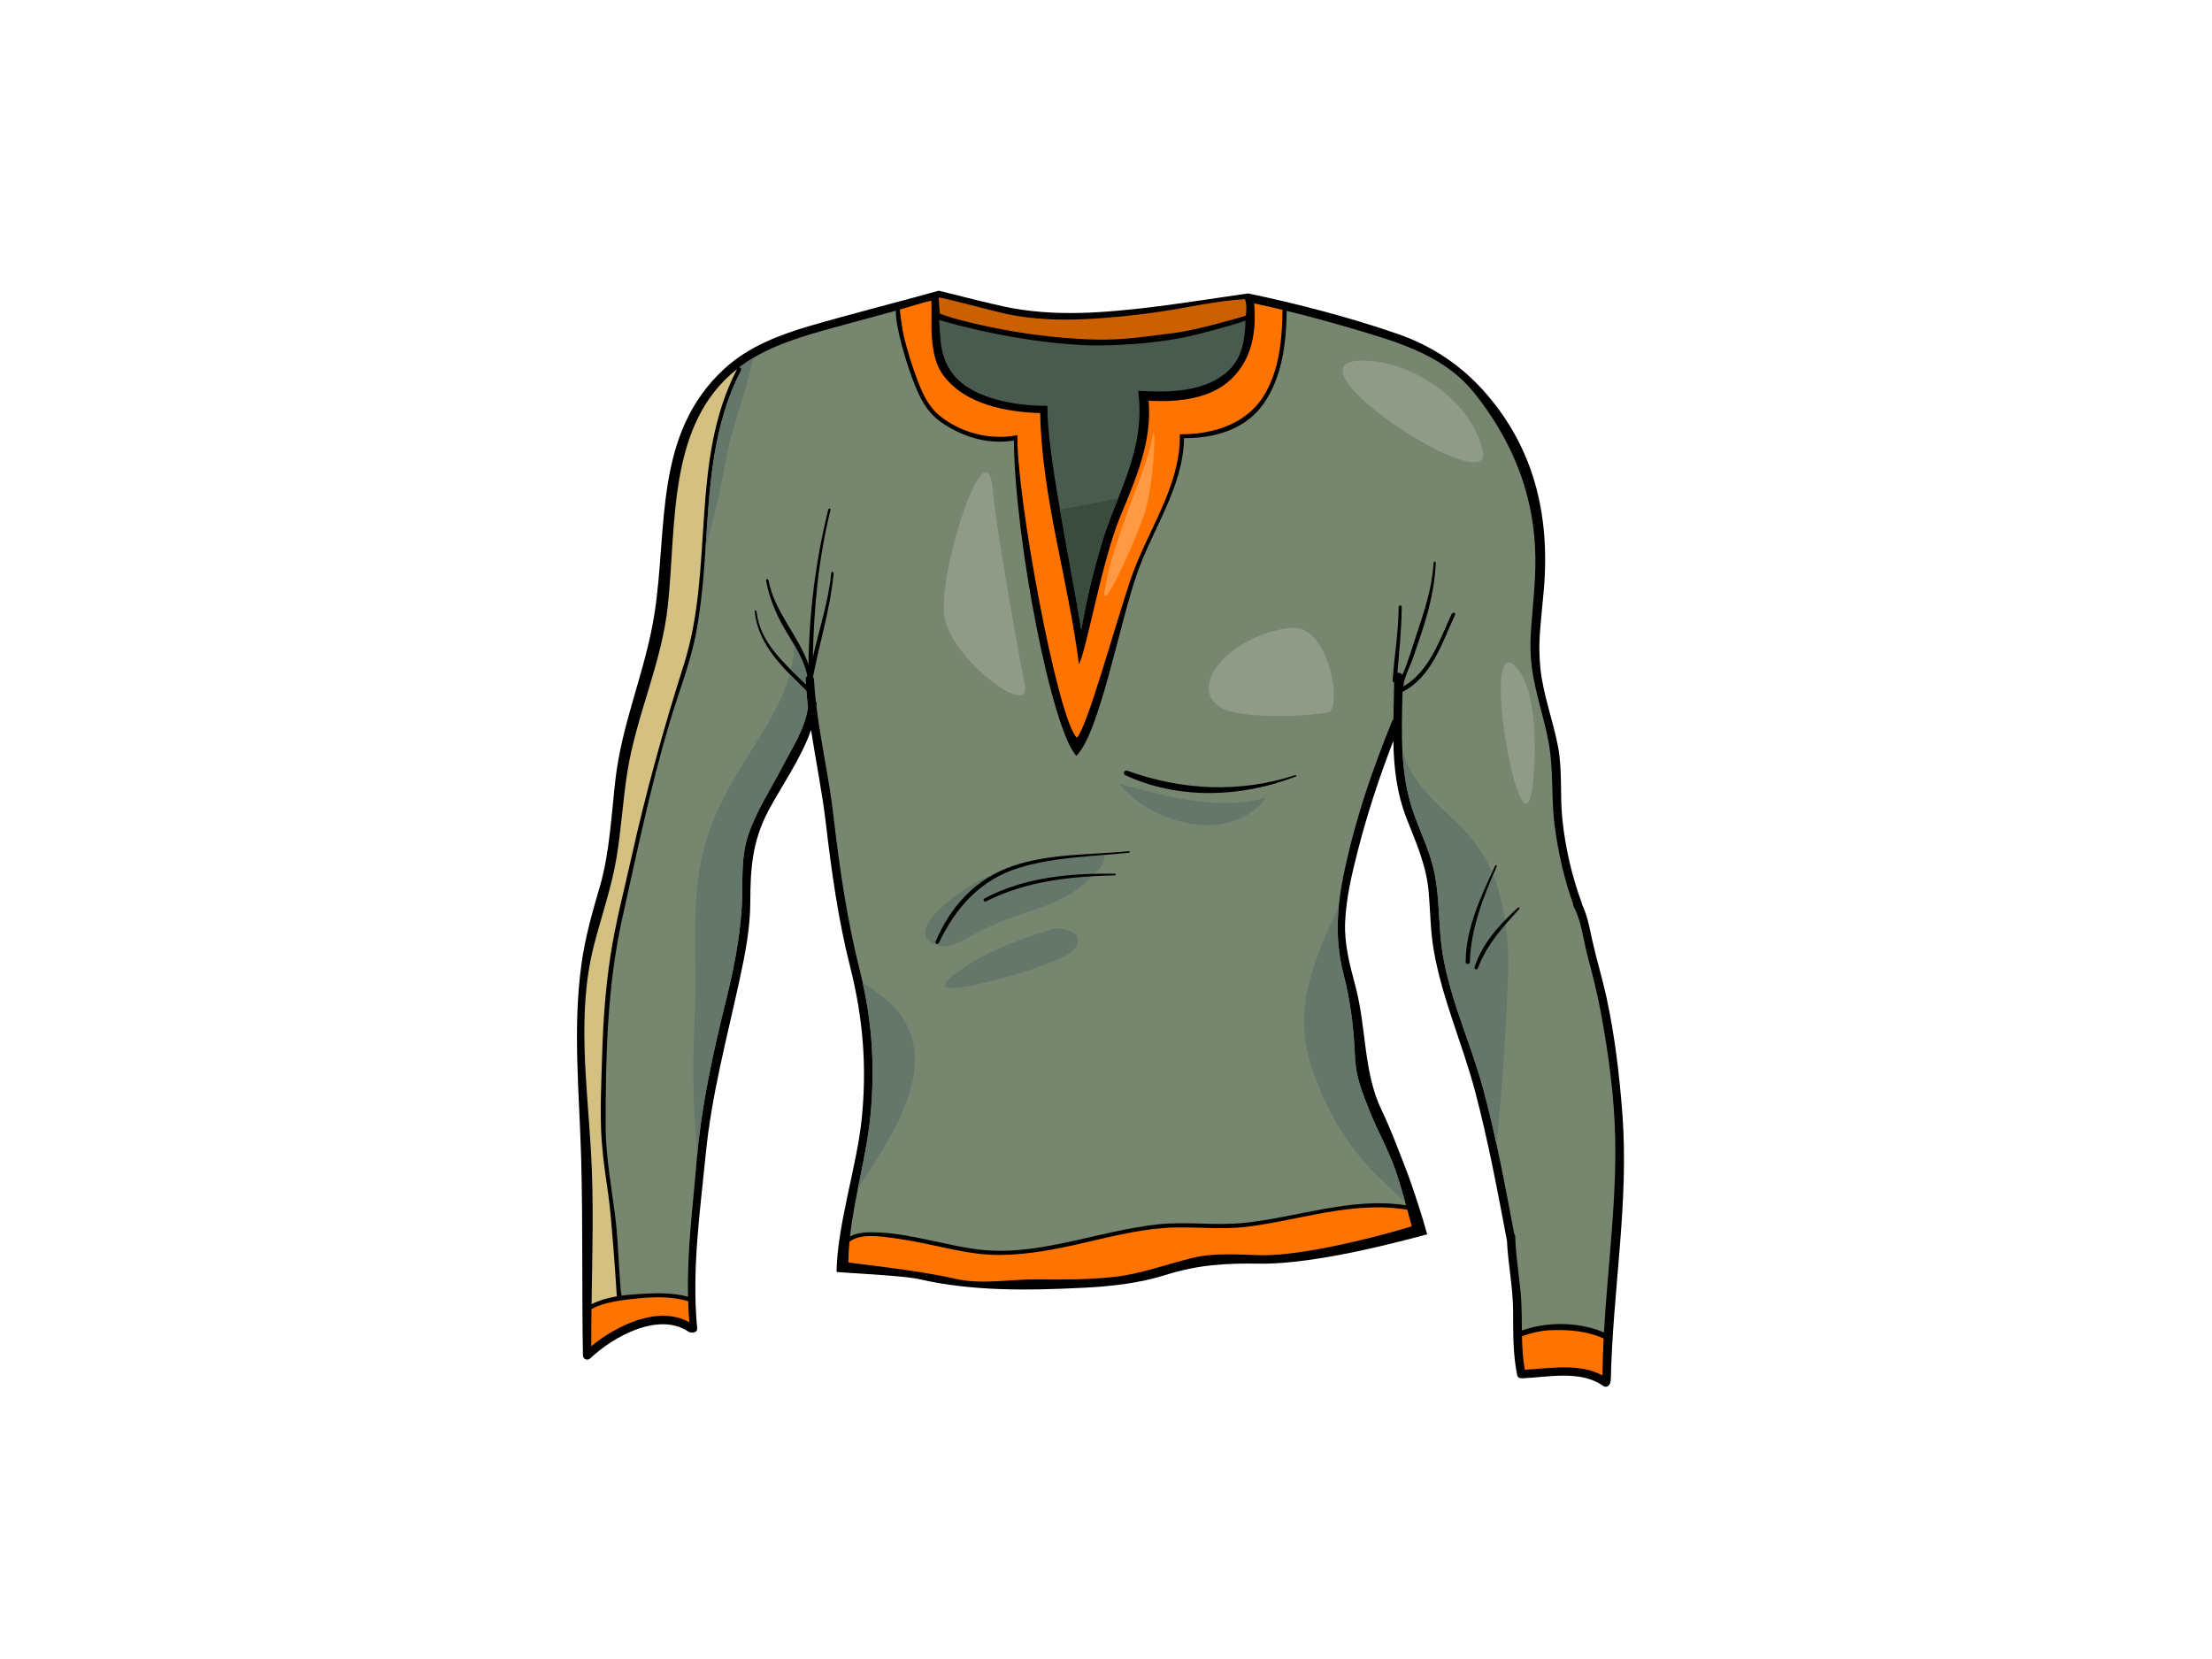 <?xml version="1.0" encoding="utf-8"?>
<!-- Generator: Adobe Illustrator 17.0.0, SVG Export Plug-In . SVG Version: 6.00 Build 0)  -->
<!DOCTYPE svg PUBLIC "-//W3C//DTD SVG 1.1//EN" "http://www.w3.org/Graphics/SVG/1.1/DTD/svg11.dtd">
<svg version="1.1" id="Layer_1" xmlns="http://www.w3.org/2000/svg" xmlns:xlink="http://www.w3.org/1999/xlink" x="0px" y="0px"
	 width="800px" height="600px" viewBox="0 0 800 600" enable-background="new 0 0 800 600" xml:space="preserve">
<g>
	<path d="M210.195,419.2c0.644,24.029,0.195,46.981,0.636,71.009c0.025,1.351,1.64,2.002,2.613,1.082
		c8.239-7.794,24.686-17.027,35.591-9.653c0.343,0.233,0.679,0.293,0.984,0.244c0.855,0.222,2.234-0.233,2.126-1.391
		c-2.014-21.361,1.023-41.989,3.077-62.92c2.117-21.59,7.633-41.944,12.222-63.047c2.007-9.233,3.896-18.797,3.914-28.287
		c0.024-12.107,0.709-21.93,6.478-32.9c4.651-8.843,11.915-19.01,15.491-29.322c1.712,11.23,4.02,22.399,5.344,33.663
		c2.057,17.505,4.463,34.845,8.785,51.954c4.712,18.647,6.156,36.42,4.134,55.566c-1.75,16.577-8.817,38.078-9.037,54.777
		c-0.232,0.242,23.779,1.254,29.826,2.643c19.448,4.47,39.471,4.103,59.391,3.125c10.041-0.494,20.224-1.614,29.852-4.659
		c11.621-3.677,21.896-4.262,33.987-4.066c20.432,0.328,52.562-8.481,60.543-10.608c-1.729-6.452-5.313-17.489-7.716-23.673
		c-2.719-6.996-5.533-14.531-8.778-21.279c-6.651-13.833-5.395-29.785-9.542-45.181c-1.985-7.37-3.952-14.977-3.638-22.677
		c0.36-8.802,2.445-17.568,4.634-26.083c3.456-13.457,7.788-26.624,12.808-39.562c0.165,9.457,1.172,18.767,4.818,28.111
		c3.443,8.82,7.118,16.878,7.955,26.453c0.607,6.968,0.63,14.066,1.809,20.971c2.997,17.579,10.461,34.094,15.011,51.305
		c4.739,17.921,8.041,35.712,11.485,53.886c0.003,0.018,0.015,0.026,0.018,0.045c0.392,8.477,2.165,16.817,2.217,25.32
		c0.048,7.838-0.115,15.602,1.49,23.312c0.186,0.89,0.95,1.175,2.008,1.124c9.22-0.436,20.969-3.029,29.019,2.717
		c1.165,0.83,2.771,0.291,2.836-2.651c0.722-31.937,6.595-63.731,4.172-95.706c-1.077-14.212-2.77-28.486-5.813-42.424
		c-1.472-6.735-3.525-13.327-5.01-20.05c-0.991-4.489-1.743-9.037-3.727-13.193c-0.015-0.114-0.006-0.217-0.051-0.339
		c-3.644-9.887-6.058-20.239-7.125-30.727c-0.877-8.635,0.069-17.452-1.532-26.01c-1.789-9.571-5.473-18.92-6.407-28.631
		c-0.902-9.393,0.03-14.261,1.232-27.932c2.513-28.603-4.38-51.812-20.26-70.493c-8.872-10.435-19.633-17.784-32.59-22.28
		c-16.827-5.839-36.58-11.036-54.112-14.639c-5.219,0.769-27.65,4.108-34.743,4.94c-8.703,1.022-17.434,1.929-26.202,2.113
		c-9.171,0.191-18.144-0.379-27.129-2.279c-4.722-0.998-17.789-4.222-23.763-5.764c-6.769,1.975-34.254,9.093-46.303,12.638
		c-11.22,3.301-22.36,7.454-31.15,15.501c-25.877,23.687-20.497,57.917-25.419,88.962c-3.265,20.594-11.756,39.145-14.111,59.973
		c-1.353,11.965-2.106,26.373-5.487,38.019c-2.854,9.832-5.415,18.576-6.806,28.766C207.068,372.287,209.572,396.006,210.195,419.2z
		"/>
	<path fill="#CA6000" d="M450.538,114.16c-4.826,1.586-19.026,5.375-24.911,6.122c-9.459,1.202-18.562,2.663-28.102,2.546
		c-10.198-0.124-22.331-1.413-32.371-3.193c-8.083-1.433-21.083-4.33-25.269-6.264c-0.039-1.436-0.41-4.728-0.431-5.83
		c3.836,0.596,20.996,5.331,25.813,6.263c8.791,1.702,17.74,2.027,26.672,1.626c9.364-0.418,18.702-1.384,27.974-2.765
		c10.233-1.524,19.999-3.896,30.335-4.478C450.895,109.699,450.895,112.724,450.538,114.16z"/>
	<path fill="#495B4E" d="M340.064,122.006c-0.134-2.236-0.317-3.797-0.396-6.259c24.621,7.128,46.893,9.27,57.679,9.181
		c10.094-0.082,20.794-0.927,30.715-2.868c4.377-0.856,17.65-4.368,22.401-6.096c-0.315,10.041-2.327,15.964-9.293,20.535
		c-8.184,5.367-20.047,5.482-29.557,4.81c2.926,21.282-7.704,37.198-12.908,54.418c-3.184,10.54-5.835,21.252-7.629,32.112
		c-4.24-26.09-12.447-63.919-12.269-81.073c-10.107,0.091-26.296-2.063-33.773-11C341.77,131.865,340.366,127.038,340.064,122.006z"
		/>
	<path fill="#394C3E" d="M383.334,184.233c2.55,14.783,5.635,30.642,7.741,43.605c1.794-10.859,4.444-21.571,7.629-32.112
		c1.578-5.225,3.657-10.33,5.705-15.501C397.41,181.697,390.381,183.024,383.334,184.233z"/>
	<path fill="#FF7400" d="M453.586,109.739c0.87,10.055-0.677,20.071-8.294,27.365c-7.717,7.391-19.664,8.375-29.879,7.825
		c1.337,14.873-4.756,28.498-10.336,42.066c-6.664,16.21-12.147,48.397-14.877,53.215c-3.711-29.809-13.473-60.655-14.004-90.817
		c-11.634-0.339-27.393-2.92-35.283-13.994c-3.051-4.282-3.715-9.968-4.005-15.056c-0.145-2.558,0.133-7.338-0.054-11.583
		c-2.389,0.343-10.19,2.897-11.428,3.224c-0.027,0.357,0.984,7.748,1.491,9.797c1.366,5.509,3.062,10.949,5.096,16.247
		c2.085,5.426,4.282,9.843,9.051,13.277c13.283,9.568,26.791,6.064,26.9,6.041c-0.447,22.152,14.707,103.567,21.53,109.447
		c3.764-3.999,13.303-39.076,19.383-57.191c5.788-17.245,18.211-33.771,17.829-52.543c11.617,0.105,23.664-3.51,30.088-13.501
		c5.871-9.132,6.928-20.851,7.044-31.505C460.415,111.234,456.994,110.456,453.586,109.739z"/>
	<path fill="#FF7400" d="M306.808,456.518c-0.003,0.292,24.472,2.66,38.711,5.973c9.532,2.217,19.947,0.103,29.652,0.212
		c9.187,0.102,18.259,0.117,27.41-0.847c10.031-1.059,19.069-4.594,28.766-6.928c7.856-1.89,16.272-1.179,24.262-0.971
		c18.902,0.495,54.995-10.318,54.955-10.47c-0.508-1.944-1.043-3.947-1.59-5.965c-19.496-3.358-38.95,3.829-58.165,6.171
		c-10.021,1.223-19.943-0.327-29.963,0.439c-10.277,0.788-20.341,3.435-30.36,5.711c-9.352,2.123-18.777,3.89-28.394,4.025
		c-6.321,0.086-12.402-0.9-18.553-2.202c-6.971-1.475-13.926-3.079-21.001-3.979c-4.372-0.556-11.52-1.684-15.329,1.453
		C306.98,451.607,306.832,454.069,306.808,456.518z"/>
	<path fill="#FF7400" d="M560.859,481.082c6.584-0.221,13.149,0.267,19.126,3.007c-0.231,4.45-0.398,8.905-0.443,13.367
		c-8.22-4.575-19.055-2.538-28.068-2.075c-0.735-4.033-0.949-8.059-1.028-12.097C553.979,481.956,557.78,481.185,560.859,481.082z"
		/>
	<path fill="#77866F" d="M225.094,331.911c5.256-23.591,10.149-47.311,17.056-70.493c3.261-10.943,7.574-21.626,9.666-32.883
		c1.88-10.102,2.708-20.343,3.376-30.586c1.424-21.813,2.512-44.226,12.844-63.993c0.296-0.567-0.154-1.082-0.632-1.143
		c2.837-2.15,6.011-4.115,9.594-5.847c10.406-5.035,21.874-7.694,32.968-10.78c4.677-1.301,9.358-2.579,14.049-3.827
		c-0.308,5.202,3.654,18.964,6.814,26.817c2.413,5.998,4.965,10.568,10.491,14.165c7.633,4.969,16.374,7.444,25.365,5.983
		c0.381,36.235,13.636,104.176,22.573,114.056c8.468-8.469,15.355-46.963,21.968-65.924c5.63-16.144,16.758-31.41,16.983-49.011
		c11.183,0.114,22.48-3.136,29.049-12.814c6.541-9.643,7.941-21.781,8.105-33.206c10.57,2.575,21.143,5.574,31.395,8.714
		c13.849,4.244,27.232,9.46,36.423,20.957c24.464,30.603,22.604,58.799,21.658,71.692c-0.945,12.894-1.968,18.853-0.809,27.681
		c1.196,9.11,4.325,17.718,6.008,26.723c1.92,10.264,0.888,20.667,2.304,30.985c1.299,9.474,3.348,18.707,6.592,27.703
		c-0.028,0.275-0.004,0.565,0.158,0.87c2.906,5.436,3.492,12.02,5.065,17.922c1.845,6.923,3.595,13.86,4.893,20.909
		c2.709,14.712,4.773,29.771,5.102,44.749c0.517,23.62-2.711,47.048-4.055,70.58c-6.479-2.792-14.057-3.595-20.956-2.75
		c-2.687,0.328-5.758,0.983-8.727,2.009c-0.036-3.205-0.03-6.419-0.173-9.655c-0.356-8.144-2.033-16.144-2.236-24.304
		c-0.01-0.385-0.156-0.676-0.352-0.909c-3.333-17.629-6.525-34.93-11.187-52.319c-4.735-17.661-13.371-35.165-15.298-53.435
		c-0.825-7.809-0.734-15.783-2.102-23.526c-1.37-7.747-4.672-14.453-7.376-21.768c-5.53-14.956-4.746-29.592-4.457-45.016
		c10.553-5.379,14.326-17.795,18.988-27.822c0.412-0.889-0.828-1.174-1.244-0.28c-4.37,9.401-8.004,20.645-17.443,26.17
		c0.253-3.39,2.549-7.461,3.574-10.513c1.224-3.644,2.508-7.27,3.667-10.935c2.379-7.534,4.097-15.118,4.506-23.026
		c0.05-0.987-0.794-0.991-0.845-0.01c-0.447,8.622-3.197,16.866-5.919,25.025c-1.371,4.105-2.625,8.291-4.131,12.348
		c-0.374,1.008-0.821,1.961-1.228,2.912c-0.316-0.655-1.085-0.898-1.755-0.75c0.625-7.888,1.494-15.755,1.551-23.677
		c0.008-0.986-1.1-0.985-1.108,0.002c-0.064,8.837-1.565,17.607-2.183,26.414c-0.03,0.419,0.234,0.647,0.548,0.709
		c-0.057,4.522-0.194,8.994-0.272,13.415c-0.197,0.162-0.367,0.371-0.48,0.647c-6.784,16.652-12.692,33.773-16.623,51.341
		c-3.077,13.735-4.494,26.22-0.953,40.022c2.603,10.142,3.719,19.548,4.162,29.984c0.309,7.263,2.631,12.965,5.357,19.779
		c2.795,6.982,6.871,14.157,9.31,21.279c1.378,4.031,2.64,8.361,3.821,12.651c-19.93-3.13-39.35,4.433-59.025,6.386
		c-10.44,1.035-20.822-0.669-31.248,0.547c-9.967,1.161-19.666,3.63-29.444,5.795c-10.463,2.318-21.228,4.353-31.995,3.529
		c-6.388-0.49-12.558-1.937-18.814-3.261c-6.719-1.42-13.577-2.937-20.461-3.2c-3.213-0.123-7.176-0.171-10.138,1.482
		c1.649-14.919,6.243-30.102,7.512-44.785c1.51-17.46,0.483-33.825-3.809-50.814c-4.738-18.753-7.498-37.612-9.715-56.817
		c-1.516-13.13-4.521-26.08-6.11-39.192c0.032-0.297,0.082-0.597,0.105-0.894c0.032-0.439-0.11-0.764-0.327-1.006
		c-0.293-2.661-0.544-5.327-0.681-8.004c-0.019-0.366-0.165-0.633-0.353-0.858c2.417-12.524,6.269-24.732,7.48-37.478
		c0.05-0.541-0.814-0.794-0.865-0.26c-0.978,10.315-4.39,20.537-6.67,30.604c0.371-17.883,2.031-35.568,6.334-53.033
		c0.236-0.958-0.571-1.095-0.807-0.135c-4.551,18.468-6.841,36.914-7.101,55.849c-3.562-10.466-12.307-19.134-14.397-30.292
		c-0.182-0.97-1.084-0.852-0.903,0.114c1.26,6.728,4.014,12.894,7.518,18.685c2.968,4.903,6.162,9.931,7.323,15.579
		c-0.379,0.236-0.652,0.627-0.621,1.226c0.032,0.598,0.089,1.196,0.13,1.794c-7.578-7.421-16.472-14.887-17.782-26.003
		c-0.114-0.968-0.806-1.018-0.69-0.039c1.442,12.229,10.367,20.161,18.642,28.356c0.168,1.982,0.365,3.964,0.596,5.939
		c-0.941,7.611-5.815,14.972-9.282,21.63c-4.195,8.058-9.384,15.924-12.296,24.58c-3.02,8.98-1.762,17.726-2.419,26.997
		c-0.79,11.168-2.957,22.057-5.649,32.906c-4.804,19.362-9.051,38.597-10.66,58.528c-1.322,16.357-3.452,31.527-3.062,48.605
		c-6.283-1.719-12.734-1.302-19.214-0.878c-1.554,0.101-3.191,0.257-4.846,0.484c-0.672-2.928-1.184-19.353-2.082-26.927
		c-1.427-12.019-3.672-22.913-3.666-35.053C219.052,381.465,219.607,356.548,225.094,331.911z"/>
	<path fill="#64776A" d="M509.31,276.988c3.831,8.111,10.505,13.846,16.902,19.902c7.531,7.131,12.824,14.933,15.71,25.002
		c2.826,9.862,3.839,20.163,3.488,30.404c-0.703,20.437-2.044,41.082-4.189,61.446c-1.432-6.59-2.988-13.169-4.755-19.76
		c-4.735-17.661-13.371-35.165-15.298-53.435c-0.825-7.809-0.734-15.783-2.102-23.526c-1.37-7.747-4.672-14.453-7.376-21.768
		c-2.966-8.022-4.108-15.951-4.492-23.959C507.744,273.225,508.432,275.128,509.31,276.988z"/>
	<path fill="#64776A" d="M251.139,402.777c-0.632-12.656-0.37-25.197,0.191-37.847c0.521-11.728-0.239-23.427,0.177-35.138
		c0.375-10.492,1.916-20.932,5.588-30.809c3.547-9.538,8.635-18.055,14.047-26.613c5.406-8.543,11.653-18.294,14.499-28.515
		c1.954,2.007,3.982,3.967,5.976,5.939c0.168,1.982,0.365,3.964,0.596,5.939c-0.941,7.611-5.815,14.972-9.282,21.63
		c-4.195,8.058-9.384,15.924-12.296,24.58c-3.02,8.98-1.762,17.726-2.419,26.997c-0.79,11.168-2.957,22.057-5.649,32.906
		c-4.595,18.519-8.654,36.929-10.409,55.936C251.753,412.787,251.388,407.787,251.139,402.777z"/>
	<path fill="#64776A" d="M339.28,329.382c3.735-3.682,8.012-6.832,12.494-9.55c13.358-8.099,29.731-8.594,44.862-11.244
		c1.606,0.131,2.887,0.616,2.769,1.869c-0.182,1.937-1.792,3.757-3.058,5.108c-3.269,3.487-7.161,6.723-11.407,8.956
		c-7.365,3.875-15.737,5.803-23.409,8.996c-3.059,1.274-6.087,2.751-9.017,4.298c-3.351,1.768-7.229,4.293-11.137,4.35
		c-3.547,0.051-8.023-2.229-6.536-6.42C335.717,333.283,337.438,331.198,339.28,329.382z"/>
	<path fill="#64776A" d="M504.712,423.27c1.281,3.747,2.459,7.754,3.567,11.745c-3.296-3.275-6.727-6.452-10.067-9.725
		c-11.777-11.539-19.308-25.12-24.28-40.816c-6.535-20.631,1.954-38.583,10.276-56.753c-0.798,8.068-0.496,16.04,1.676,24.505
		c2.603,10.142,3.719,19.548,4.162,29.984c0.309,7.263,2.631,12.965,5.357,19.779C498.197,408.972,502.273,416.148,504.712,423.27z"
		/>
	<path fill="#64776A" d="M389.804,339.45c1.209,4.783-8.298,7.996-11.473,9.234c-5.849,2.28-11.883,4.084-17.965,5.626
		c-4.947,1.254-10.223,2.788-15.354,2.931c-2.322,0.066-4.699-0.154-2.367-2.548c1.599-1.643,3.439-3.033,5.33-4.318
		c10.391-7.055,21.91-11.088,33.766-14.67C385.447,335.961,389.143,336.841,389.804,339.45z"/>
	<path fill="#64776A" d="M267.403,132.812c1.623-1.229,3.367-2.388,5.222-3.487c-0.143,0.491-0.277,0.961-0.377,1.363
		c-1.054,4.264-2.258,8.491-3.485,12.705c-2.083,7.156-4.655,14.343-5.983,21.69c-2.06,11.402-4.653,22.662-7.652,33.808
		c0.021-0.314,0.043-0.629,0.064-0.943c1.424-21.813,2.512-44.226,12.844-63.993C268.332,133.388,267.882,132.873,267.403,132.812z"
		/>
	<path fill="#64776A" d="M457.859,288.491c-12.202,16.54-40.088,10.597-53.113-5.023
		C422.089,288.129,440.261,293.282,457.859,288.491z"/>
	<path fill="#64776A" d="M324.59,365.579c11.506,14.283,5.136,31.489-2.782,45.708c-3.562,6.396-7.542,12.568-11.565,18.712
		c1.843-9.265,3.892-18.52,4.676-27.584c1.406-16.252,0.576-31.558-3.001-47.299C316.237,358.485,321.143,361.297,324.59,365.579z"
		/>
	<path fill="#64776A" d="M291.319,245.687c0.032,0.598,0.089,1.196,0.13,1.794c-1.762-1.727-3.595-3.458-5.388-5.234
		c0.721-2.984,1.138-6.005,1.14-9.044c2.065,3.559,3.917,7.252,4.739,11.258C291.562,244.698,291.288,245.089,291.319,245.687z"/>
	<path fill="#FF7400" d="M249.299,478.213c-0.202-2.595-0.336-5.136-0.418-7.636c-5.863-1.692-11.838-1.594-17.885-1.025
		c-10.475,0.983-14.363,2.374-17.074,3.917c-0.058,4.445-0.098,8.906-0.081,13.403C223.186,479.161,238.254,472.032,249.299,478.213
		z"/>
	<path fill="#D4C081" d="M213.722,416.261c1.079,18.724,0.484,36.924,0.223,55.423c2.755-1.414,5.936-2.29,9.127-2.837
		c-0.239-4.856-1.951-29.068-3.057-36.7c-0.925-6.394-1.905-12.804-2.376-19.252c-0.761-10.408-0.146-21.113,0.145-31.536
		c0.331-11.855,1.191-23.693,2.96-35.424c1.812-12.026,4.962-23.919,7.603-35.785c5.265-23.66,11.641-46.727,18.981-69.812
		c11.081-34.85,2.003-73.557,19.241-106.863c-25.101,19.851-21.871,55.412-25.017,85.43c-2.183,20.853-11.361,39.631-14.643,60.189
		c-1.635,10.237-2.247,21.123-3.975,31.336c-1.857,10.967-5.447,20.968-8.19,31.722C208.631,366.12,212.331,392.115,213.722,416.261
		z"/>
</g>
<path d="M407.702,278.74c19.796,7.128,40.648,8.161,60.785,1.589c0.314-0.103,0.49,0.36,0.179,0.481
	c-19.459,7.635-42.471,8.508-61.679-0.45C405.944,279.873,406.636,278.357,407.702,278.74z"/>
<path d="M338.375,340.552c5.476-12.938,14.614-22.883,28.076-27.418c13.36-4.501,28.015-3.942,41.889-5.273
	c0.336-0.031,0.384,0.487,0.048,0.524c-13.244,1.413-26.965,1.522-39.793,5.441c-13.845,4.23-22.973,14.343-29.033,27.185
	C339.215,341.745,338.052,341.316,338.375,340.552z"/>
<path d="M356.045,324.933c14.354-7.668,31.184-9.201,47.2-8.931c0.365,0.006,0.409,0.565,0.033,0.574
	c-15.9,0.373-32.341,2.073-46.69,9.439C355.891,326.375,355.358,325.299,356.045,324.933z"/>
<path d="M540.757,313.083c0.17-0.368,0.715-0.074,0.554,0.29c-4.781,10.745-9.446,22.662-9.717,34.552
	c-0.022,0.985-1.541,0.988-1.531,0C530.194,335.357,535.612,324.248,540.757,313.083z"/>
<path d="M533.301,349.743c2.945-8.831,8.973-15.248,15.648-21.462c0.338-0.316,0.809,0.176,0.496,0.511
	c-6.036,6.479-11.817,12.99-14.967,21.4C534.193,350.956,533.044,350.512,533.301,349.743z"/>
<path fill="#8F9B88" d="M494.874,130.465c16.018,0.961,37.049,13.802,41.407,32.689
	C540.638,182.041,458.553,128.286,494.874,130.465z"/>
<path fill="#8F9B88" d="M359.032,176.955c1.34,15.213,9.444,59.566,11.623,71.189c2.177,11.623-26.154-9.441-29.059-24.698
	C338.692,208.192,356.854,152.256,359.032,176.955z"/>
<path fill="#8F9B88" d="M441.845,256.137c-13.158-7.733,3.265-26.507,24.698-29.059c14.428-1.718,19.001,29.529,13.803,30.51
	C468.892,259.75,447.416,259.411,441.845,256.137z"/>
<path fill="#8F9B88" d="M548.628,241.607c7.537,8.668,6.811,32.016,5.813,41.407C550.809,317.157,534.099,224.9,548.628,241.607z"/>
<path fill="#FF9943" d="M416.781,158.348c-1.145,7.062-6.822,20.465-9.409,27.994c-2.588,7.529-6.116,16.702-7.764,26.818
	c-1.647,10.116,9.645-14.35,13.88-26.113C417.721,175.285,418.192,149.643,416.781,158.348z"/>
</svg>
